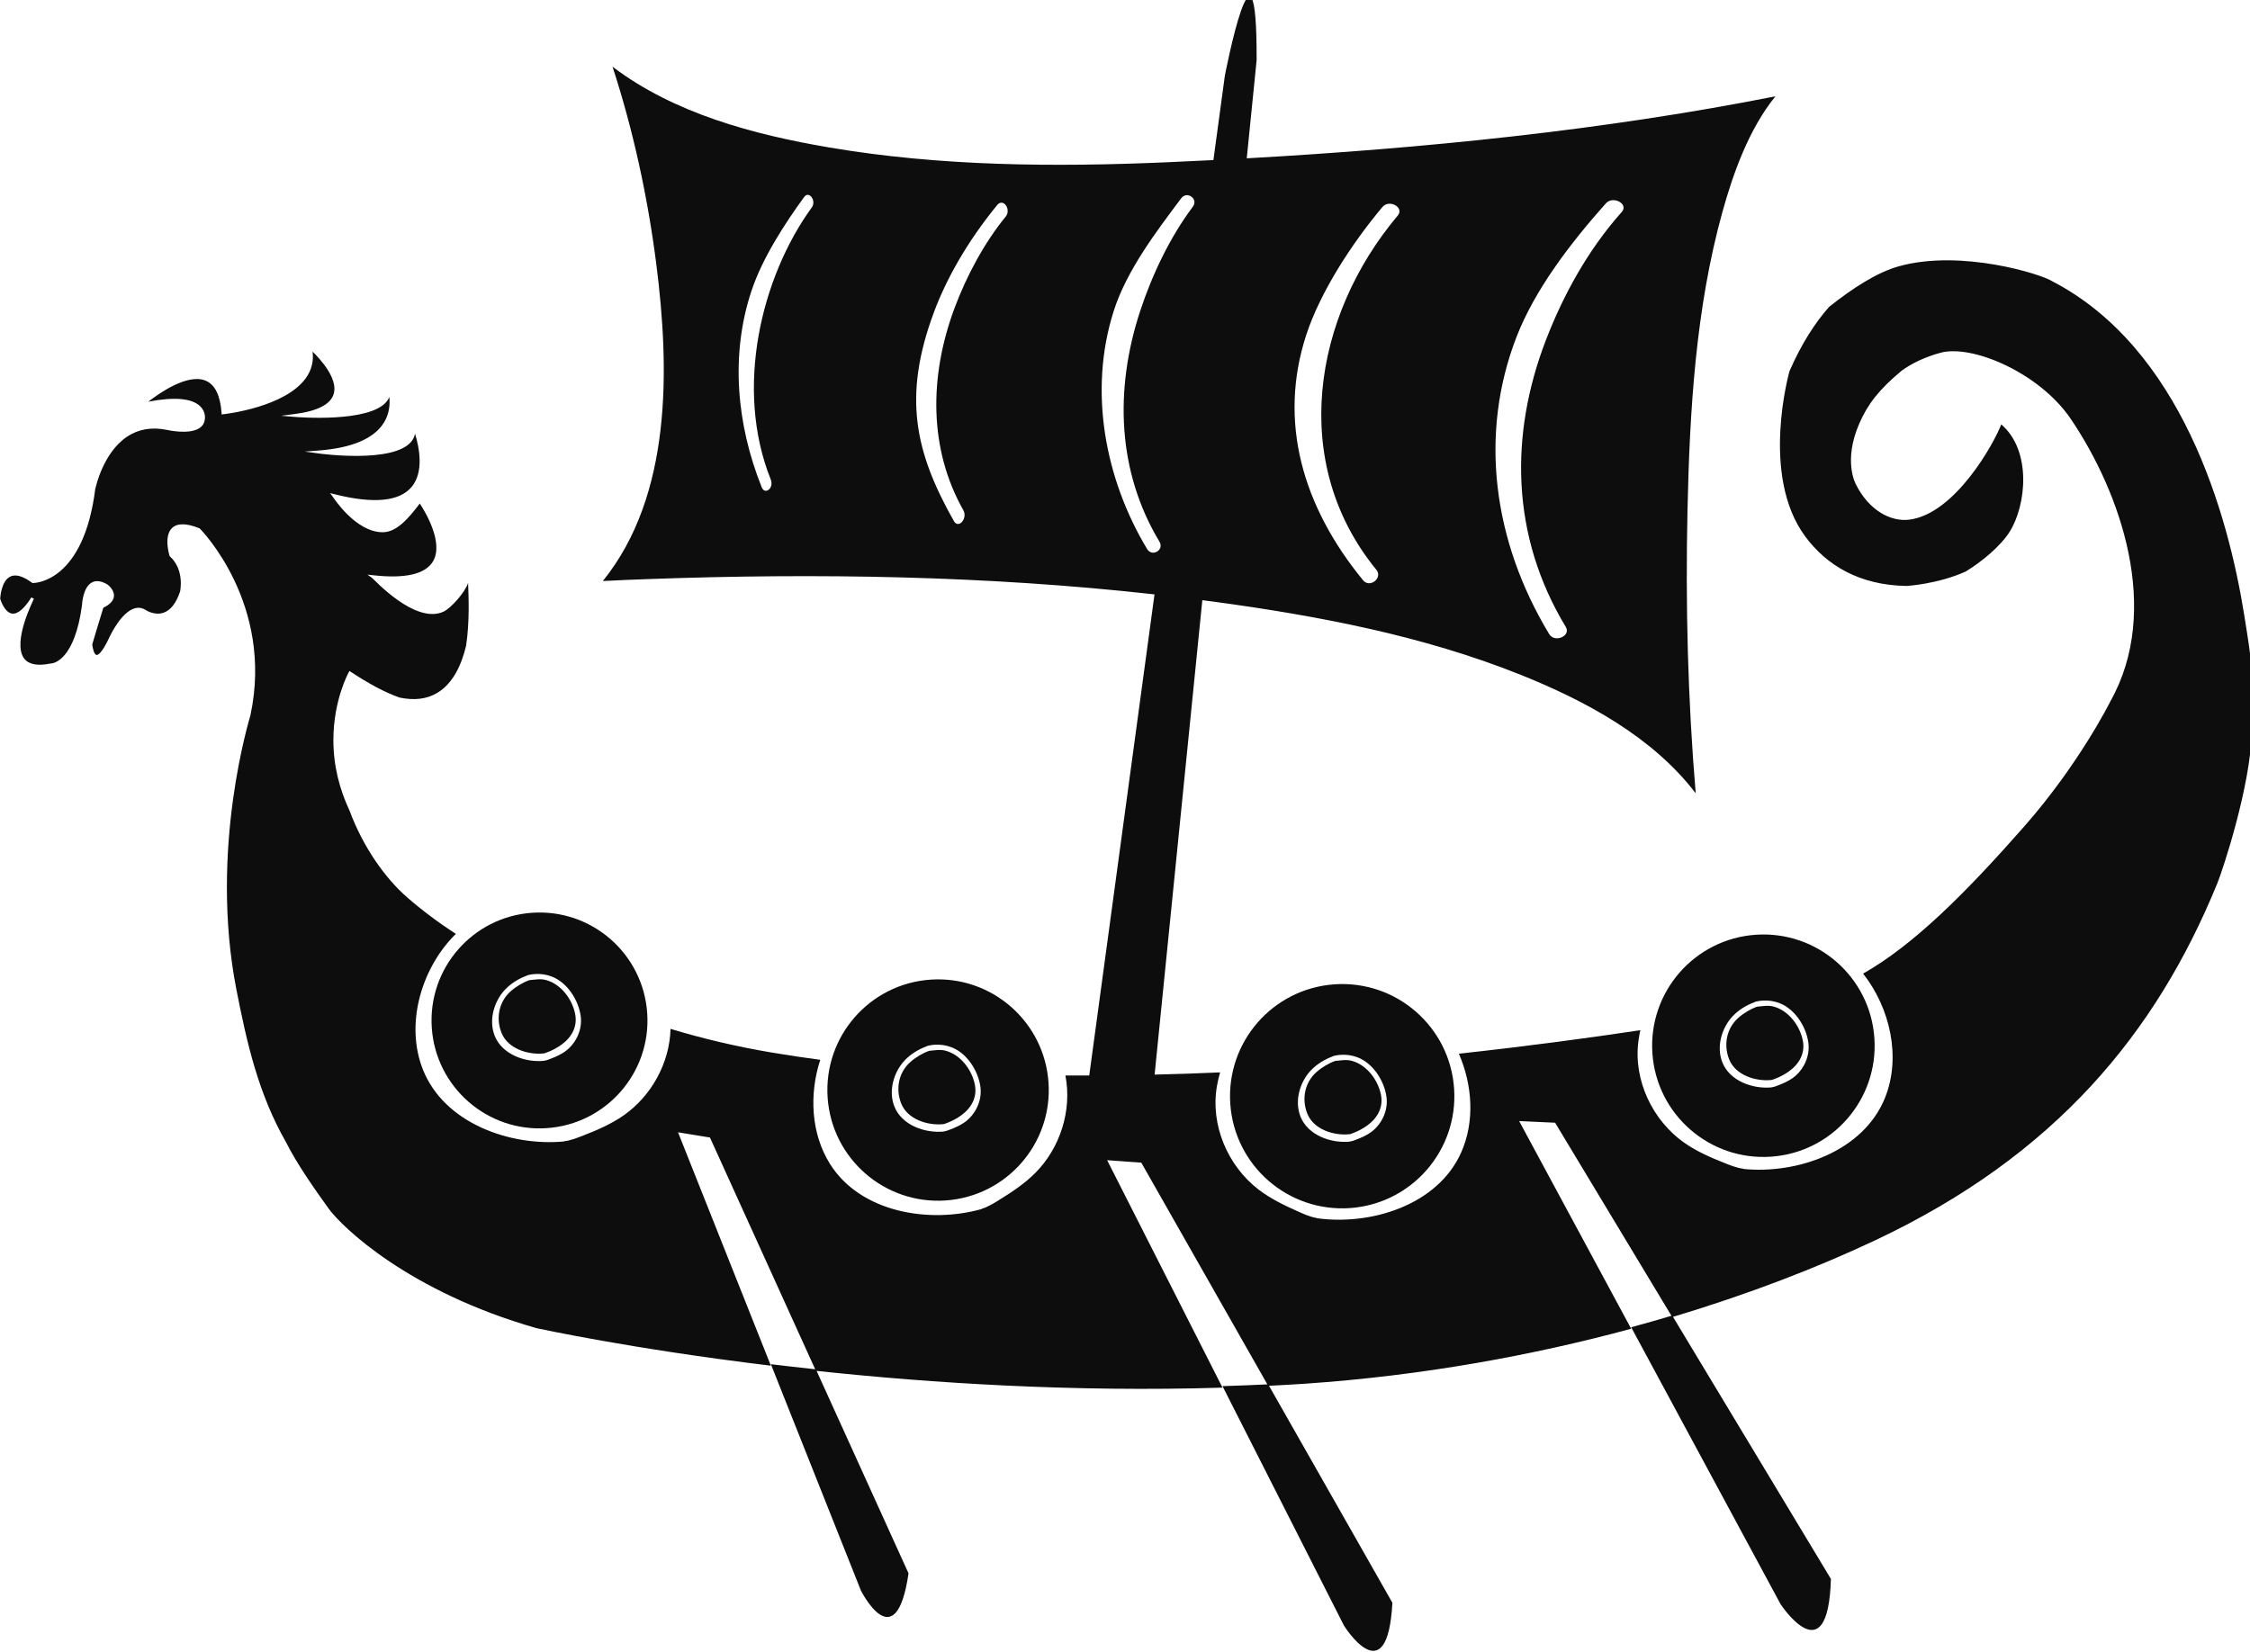 <svg xmlns="http://www.w3.org/2000/svg" width="100%" height="100%" viewBox="22 120 806 592">
    
    <g  fill="#0d0d0d">
        <g >
            <path d="M505.813,528.141c0.107-0.093,0.213-0.185,0.32-0.278c-0.001-0.015-0.002-0.03-0.003-0.045   C506.052,527.937,505.955,528.05,505.813,528.141z"></path>
            <path d="M506.436,500.158c-2.179-0.634-4.033-0.189-6.126-0.015c-2.221,0.746-4.833,2.318-6.716,3.985   c-4.229,3.746-5.364,9.643-3.303,14.854c2.29,5.792,9.543,7.942,14.941,7.434c0.052-0.005,0.094,0.007,0.143,0.009   c0.018-0.004,0.025-0.004,0.047-0.009c0.172-0.039,0.34-0.093,0.508-0.145c0.501-0.156,0.99-0.358,1.473-0.561   c1.541-0.646,3.016-1.464,4.372-2.439c3.656-2.628,5.823-6.489,4.902-11.048C515.616,506.966,511.694,501.69,506.436,500.158z"></path>
            <path d="M500.064,472.689c-22.14,1.513-38.862,20.687-37.35,42.827c1.513,22.14,20.687,38.862,42.827,37.35   c22.14-1.513,38.862-20.687,37.35-42.827C541.378,487.898,522.204,471.176,500.064,472.689z M512.914,525.812   c-1.559,1.085-3.314,1.84-5.084,2.525c-0.406,0.157-1.485,0.611-2.339,0.691c0.003,0.009,0.006,0.022,0.008,0.031   c-6.771,0.638-14.995-2.287-17.646-8.992c-2.186-5.531-0.298-12.294,3.752-16.564c2.059-2.171,4.849-3.904,7.705-4.94   c0.057-0.056,0.129-0.094,0.2-0.131c0.102-0.053,0.199-0.07,0.294-0.085c0.017-0.031,0.542-0.127,0.649-0.15   c0.633-0.133,1.276-0.205,1.921-0.245c2.009-0.126,3.996,0.171,5.88,0.881c5.612,2.114,9.672,8.49,10.429,14.264   C519.337,518.074,516.834,523.085,512.914,525.812z"></path>
            <path d="M656.933,508.704c0.107-0.093,0.213-0.185,0.32-0.278c-0.001-0.015-0.002-0.03-0.002-0.045   C657.172,508.5,657.075,508.612,656.933,508.704z"></path>
            <path d="M641.411,499.546c2.29,5.792,9.543,7.942,14.942,7.434c0.052-0.005,0.094,0.007,0.143,0.009   c0.018-0.004,0.025-0.004,0.047-0.009c0.172-0.039,0.34-0.093,0.508-0.145c0.501-0.156,0.99-0.358,1.473-0.561   c1.541-0.646,3.016-1.464,4.372-2.439c3.656-2.628,5.823-6.489,4.902-11.048c-1.062-5.258-4.984-10.534-10.242-12.065   c-2.179-0.634-4.033-0.189-6.126-0.015c-2.221,0.746-4.833,2.318-6.716,3.985C640.485,488.437,639.35,494.334,641.411,499.546z"></path>
            <path d="M613.925,497.407c1.5,21.96,20.518,38.545,42.478,37.045c21.96-1.5,38.545-20.518,37.045-42.478   c-1.5-21.96-20.518-38.545-42.478-37.045C629.01,456.43,612.425,475.448,613.925,497.407z M653.494,478.513   c2.009-0.126,3.995,0.171,5.88,0.881c5.612,2.114,9.672,8.49,10.43,14.264c0.653,4.979-1.849,9.99-5.769,12.717   c-1.56,1.085-3.314,1.84-5.084,2.525c-0.406,0.157-1.485,0.611-2.339,0.691c0.003,0.009,0.006,0.022,0.009,0.031   c-6.771,0.637-14.995-2.288-17.646-8.992c-2.186-5.531-0.298-12.294,3.752-16.564c2.059-2.171,4.849-3.904,7.705-4.94   c0.057-0.056,0.129-0.094,0.2-0.131c0.102-0.053,0.199-0.07,0.294-0.085c0.017-0.031,0.542-0.127,0.649-0.15   C652.206,478.625,652.849,478.553,653.494,478.513z"></path>
            <path d="M360.342,524.525c0.107-0.093,0.213-0.185,0.32-0.278c-0.001-0.015-0.002-0.03-0.002-0.045   C360.582,524.321,360.484,524.433,360.342,524.525z"></path>
            <path d="M360.741,550.138c21.85-1.493,38.353-20.416,36.86-42.266c-1.493-21.85-20.416-38.353-42.266-36.86   c-21.85,1.493-38.353,20.416-36.86,42.266C319.968,535.128,338.891,551.63,360.741,550.138z M346.135,499.886   c2.059-2.171,4.849-3.904,7.705-4.94c0.057-0.056,0.129-0.094,0.2-0.131c0.102-0.053,0.199-0.07,0.294-0.085   c0.017-0.031,0.542-0.127,0.649-0.15c0.633-0.133,1.276-0.205,1.921-0.246c2.009-0.126,3.996,0.171,5.88,0.881   c5.612,2.114,9.672,8.49,10.429,14.264c0.653,4.979-1.849,9.99-5.769,12.717c-1.559,1.085-3.314,1.84-5.084,2.525   c-0.406,0.157-1.485,0.611-2.339,0.691c0.003,0.009,0.005,0.022,0.008,0.031c-6.771,0.637-14.995-2.288-17.646-8.992   C340.197,510.919,342.085,504.156,346.135,499.886z"></path>
            <path d="M359.762,522.801c0.052-0.005,0.094,0.007,0.143,0.009c0.017-0.004,0.025-0.004,0.047-0.009   c0.172-0.039,0.34-0.093,0.508-0.145c0.501-0.156,0.99-0.358,1.473-0.561c1.541-0.646,3.016-1.464,4.372-2.439   c3.656-2.628,5.823-6.49,4.902-11.048c-1.062-5.258-4.984-10.534-10.242-12.065c-2.179-0.634-4.033-0.189-6.126-0.015   c-2.221,0.746-4.833,2.318-6.716,3.985c-4.229,3.746-5.364,9.643-3.303,14.854C347.11,521.159,354.363,523.309,359.762,522.801z"></path>
            <path d="M217.16,499.191c0.107-0.093,0.213-0.185,0.32-0.278c-0.001-0.015-0.002-0.03-0.002-0.045   C217.399,498.987,217.301,499.1,217.16,499.191z"></path>
            <path d="M216.579,497.467c0.052-0.005,0.094,0.007,0.143,0.009c0.018-0.004,0.025-0.004,0.047-0.009   c0.172-0.039,0.34-0.093,0.508-0.145c0.501-0.156,0.99-0.358,1.473-0.561c1.541-0.646,3.016-1.464,4.372-2.439   c3.656-2.628,5.823-6.49,4.902-11.048c-1.062-5.258-4.984-10.534-10.242-12.065c-2.179-0.634-4.033-0.189-6.126-0.015   c-2.221,0.746-4.833,2.318-6.716,3.985c-4.229,3.746-5.364,9.643-3.304,14.854C203.927,495.826,211.18,497.975,216.579,497.467z"></path>
            <path d="M176.676,488.271c1.456,21.309,19.91,37.403,41.219,35.947c21.309-1.456,37.403-19.91,35.947-41.219   c-1.456-21.309-19.91-37.403-41.219-35.947C191.314,448.508,175.22,466.962,176.676,488.271z M202.952,474.552   c2.059-2.171,4.849-3.904,7.705-4.94c0.057-0.056,0.129-0.094,0.2-0.131c0.102-0.053,0.199-0.07,0.295-0.085   c0.017-0.031,0.541-0.127,0.649-0.15c0.633-0.133,1.276-0.205,1.921-0.245c2.009-0.126,3.996,0.171,5.88,0.881   c5.612,2.114,9.672,8.49,10.43,14.264c0.653,4.979-1.849,9.99-5.769,12.717c-1.559,1.085-3.314,1.84-5.084,2.525   c-0.406,0.157-1.485,0.611-2.339,0.691c0.003,0.009,0.005,0.022,0.008,0.031c-6.771,0.637-14.995-2.287-17.646-8.992   C197.014,485.585,198.903,478.822,202.952,474.552z"></path>
            <path d="M826.009,340.851c-5.829-36.877-22.648-96.207-68.982-120.149c-3.565-2.358-32.339-11.518-54.782-5.301   c-7.806,2.162-16.6,7.854-25.009,14.546c-4.879,5.509-9.783,12.936-14.187,23.008c-0.108,0.371-10.57,37.316,5.578,59.196   c7.686,10.413,19.433,17.521,36.301,17.802c0.166-0.003,11.202-0.649,21.21-5.161c5.622-3.403,12.513-9.049,15.811-14.336   c5.925-9.495,7.917-28.996-3.059-38.393c-2.555,6.758-16.527,32.064-32.933,34.136c-6.607,0.831-14.362-3.261-19.057-12.484   c-0.072-0.14-4.797-8.37,1.15-21.99c2.981-6.827,6.99-12.115,15.146-18.89c3.484-2.553,8.197-4.866,13.877-6.427   c11.394-3.132,35.546,7.198,46.699,23.658c17.875,26.383,32.682,68.479,14.184,101.27c-0.065,0.176-11.175,22.431-30.824,44.773   c-20.984,23.86-39.561,42.44-57.729,52.742c9.676,12.317,13.705,29.934,7.845,44.5c-7.718,19.185-31.359,27.434-50.768,25.489   c0.007-0.021,0.013-0.052,0.021-0.074c-2.447-0.248-5.534-1.58-6.694-2.037c-5.067-1.995-10.086-4.19-14.54-7.329   c-11.196-7.889-18.288-22.305-16.328-36.575c0.168-1.226,0.395-2.461,0.665-3.699c-18.056,2.714-40.267,5.729-65.011,8.418   c4.9,11.265,5.765,24.415,0.781,35.501c-8.479,18.861-32.432,26.156-51.748,23.436c0.008-0.021,0.016-0.052,0.024-0.073   c-2.435-0.346-5.466-1.8-6.607-2.303c-4.983-2.197-9.91-4.591-14.235-7.905c-10.871-8.331-17.38-23.019-14.851-37.199   c0.281-1.577,0.652-3.167,1.104-4.756c-7.936,0.359-15.738,0.611-23.456,0.798l17.089-169.991c1.328,0.174,2.658,0.332,3.984,0.511   c37.244,5.048,74.945,12.157,109.967,26.187c23.294,9.332,47.304,22.216,62.792,42.489c-2.831-33.604-3.68-67.53-2.95-101.19   c0.776-35.757,2.921-72.566,12.539-107.189c3.752-13.504,9.404-29.607,18.976-41.355h0   c-61.614,12.202-126.124,18.682-189.393,22.219l3.538-35.191c0.156-54.231-11.38,5.566-11.38,5.566l-4.103,30.256   c-5.623,0.283-11.238,0.552-16.834,0.793c-40.228,1.732-81.036,1.444-120.833-5.324c-26.875-4.57-55.491-12.144-77.583-28.94   c7.492,22.98,12.668,47.047,15.7,70.887c4.735,37.228,5.675,82.63-19.168,113.409c5.473-0.288,10.952-0.505,16.428-0.702   c60.29-2.176,121.144-1.222,181.187,5.494l-23.377,172.374c-2.856,0.004-5.724,0.017-8.544-0.004   c2.47,12.609-1.979,26.035-10.676,34.818c-3.834,3.872-8.39,6.914-13.028,9.768c-1.062,0.654-3.867,2.506-6.232,3.18   c0.011,0.02,0.022,0.05,0.033,0.069c-18.766,5.322-43.489,1.352-54.454-16.181c-6.808-10.886-7.467-24.942-3.455-37.263   c-5.853-0.774-11.575-1.628-17.155-2.565c-12.863-2.161-25.022-5.053-36.487-8.522c-0.307,12.388-7.019,24.202-16.829,31.028   c-4.473,3.112-9.505,5.277-14.584,7.242c-1.163,0.45-4.258,1.763-6.706,1.996c0.007,0.022,0.013,0.053,0.02,0.074   c-19.421,1.828-43.012-6.562-50.614-25.793c-6.271-15.865-0.854-35.265,10.761-47.513c0.345-0.364,0.701-0.721,1.059-1.076   c-6.281-4.052-12.096-8.415-17.473-13.095c-7.74-6.736-15.721-17.866-20.611-31.045c-3.509-7.467-5.785-15.903-5.795-25.25   c-0.016-14.373,5.434-24.217,5.489-24.314l0.277-0.492l0.472,0.311c6.244,4.122,12.173,7.375,17.447,9.212   c5.302,1.118,9.85,0.555,13.6-1.714c5.513-3.337,8.581-9.855,10.255-16.845c1.301-8.619,0.9-17.746,0.712-22.516   c-1.059,3.369-6.2,9.15-8.903,10.35c-10.142,4.505-24.756-11.606-25.511-12.145l-1.646-1.177l2.01,0.226   c11.557,1.296,18.785-0.384,21.486-4.991c3.957-6.751-2.943-17.99-4.74-20.707c-4.004,5.308-8.274,10.258-13.208,10.287   c-9.732,0.075-17.724-12.399-18.048-12.835l-0.884-1.188l1.436,0.363c14.015,3.55,23.357,2.693,27.765-2.546   c4.494-5.342,2.77-14.115,1.241-19.103c-0.201,1.066-0.664,2.034-1.387,2.898c-6.495,7.757-32.129,4.333-33.216,4.183l-4.882-0.671   l4.913-0.375c12.046-0.919,19.941-4.302,23.464-10.054c1.966-3.209,2.166-6.593,1.899-9.119c-0.229,0.581-0.555,1.131-0.978,1.649   c-6.224,7.617-31.775,5.576-32.861,5.485l-4.956-0.414l4.933-0.632c8.129-1.042,12.817-3.455,13.934-7.173   c1.651-5.496-4.852-12.541-7.564-15.178c0.434,3.444-0.364,6.616-2.379,9.449c-7.433,10.448-28.739,12.901-29.642,13.001   l-0.542,0.06l-0.04-0.544c-0.463-6.309-2.392-10.202-5.733-11.572c-6.436-2.638-16.565,4.468-20.509,7.545   c9.354-1.789,15.601-1.238,18.582,1.644c2.102,2.031,1.692,4.441,1.674,4.542c-0.101,1.296-0.694,2.374-1.757,3.151   c-3.614,2.644-11.548,0.845-11.884,0.768c-5.337-1.095-10.107-0.291-14.165,2.395c-8.732,5.784-11.359,18.439-11.384,18.566   l-0.051-0.01c-4.15,33.633-21.629,33.921-22.369,33.919l-0.172-0.001l-0.138-0.102c-3.241-2.393-5.853-3.142-7.762-2.22   c-3.167,1.527-3.599,7.195-3.642,7.946c0.193,0.636,1.595,4.941,4.25,5.327c1.969,0.285,4.37-1.722,6.933-5.81l0.913,0.521   c-0.08,0.155-7.921,15.548-3.501,21.391c1.613,2.132,4.767,2.738,9.373,1.805l0.275-0.057l0.008,0.038   c1.143-0.1,8.465-1.499,11.072-20.969c0.005-0.207,0.262-6.287,3.522-8.064c1.512-0.822,3.374-0.59,5.536,0.697   c0.143,0.101,2.593,1.898,2.369,4.261c-0.149,1.57-1.426,2.946-3.797,4.093c-1.448,4.725-3.502,11.477-3.964,13.121   c0.131,1.478,0.684,3.651,1.502,3.796c0.373,0.069,1.819-0.207,4.738-6.552c0.164-0.356,4.072-8.707,8.902-10.135   c1.384-0.409,2.712-0.22,3.948,0.56c0.047,0.032,3.146,2.104,6.404,1.006c2.557-0.863,4.563-3.421,5.962-7.603   c0.005-0.031,1.731-7.708-3.63-12.58l-0.105-0.095l-0.043-0.135c-0.091-0.288-2.194-7.082,0.965-10.008   c1.881-1.74,5.155-1.69,9.731,0.154l0.189,0.13c0.237,0.256,26.613,26.929,18.103,66.838c-0.053,0.434-14.962,47.675-5.021,98.391   c3.705,18.9,7.819,37.259,17.798,54.682c3.763,7.582,10.613,17.33,15.245,23.736c4.623,6.394,28.369,29.68,74.515,42.85   c0.645,0.107,33.489,7.337,83.889,13.428l-33.259-83.627l11.438,1.871l37.691,83.031c-5.459-0.586-10.755-1.192-15.868-1.81   l32.255,81.103c0,0,12.509,24.977,17.054-6.164l-32.93-72.542c41.266,4.41,91.913,7.647,145.405,6.003l-41.327-81.495l12.228,0.874   l45.163,79.446c-5.379,0.264-10.734,0.473-16.064,0.637l43.485,85.752c0,0,15.573,25.111,17.373-8.128l-44.2-77.752   c4.234-0.211,8.481-0.451,12.738-0.729c41.97-2.867,81.539-10.094,117-19.706l-40.134-74.417l12.881,0.594l41.677,69.181   c-4.726,1.41-9.536,2.778-14.423,4.103l53.494,99.188c0,0,17.043,25.99,18.052-9.009l-56.573-93.908   c27.27-8.167,51.781-17.667,72.643-27.519c64.379-30.403,100.372-74.117,122.3-127.691c2.055-5.022,11.834-34.709,12.347-53.796   C829.433,360.964,828.549,356.921,826.009,340.851z M565.217,240.804c6.519-16.89,19.298-33.655,32.047-47.942   c2.556-2.864,8.264,0.2,5.684,3.092c-12.066,13.521-20.943,29.758-27.117,45.755c-13.118,33.987-12.659,70.27,7.064,102.924   c1.968,3.257-3.977,5.821-5.942,2.567C556.818,313.865,551.766,275.654,565.217,240.804z M489.872,240.169   c4.99-15.416,16.42-33.021,27.361-46.009c2.437-2.893,7.926,0.165,5.469,3.082c-30.483,36.185-38.971,88.657-7.662,126.906   c2.4,2.933-2.336,6.725-4.766,3.757C488.495,301.297,479.881,271.033,489.872,240.169z M312.803,194.327   c-18.021,24.823-27.84,64.731-14.69,97.512c1.207,3.008-2.051,5.73-3.258,2.722c-8.98-22.388-11.257-47.305-3.724-70.151   c3.977-12.063,12.135-24.456,18.935-33.823C311.807,188.188,314.548,191.923,312.803,194.327z M382.251,197.631   c-7.524,9.2-13.928,20.968-18.35,32.86c-9.039,24.31-9.236,50.326,3.18,72.302c1.66,2.938-1.704,6.871-3.383,3.899   c-13.848-24.51-18.439-44.432-7.156-74.778c4.319-11.616,11.656-24.973,22.696-38.472   C381.363,190.843,384.37,195.039,382.251,197.631z M432.932,316.741c-15.125-25.146-21.07-56.647-12-85.224   c4.637-14.611,15.268-28.537,24.223-40.494c2.052-2.739,6.246,0.242,4.163,3.023c-8.152,10.884-14.563,24.226-18.912,37.49   c-9.235,28.162-8.118,57.523,6.947,82.569C439.147,317.087,434.7,319.681,432.932,316.741z"></path>
        </g>
    </g>

</svg>